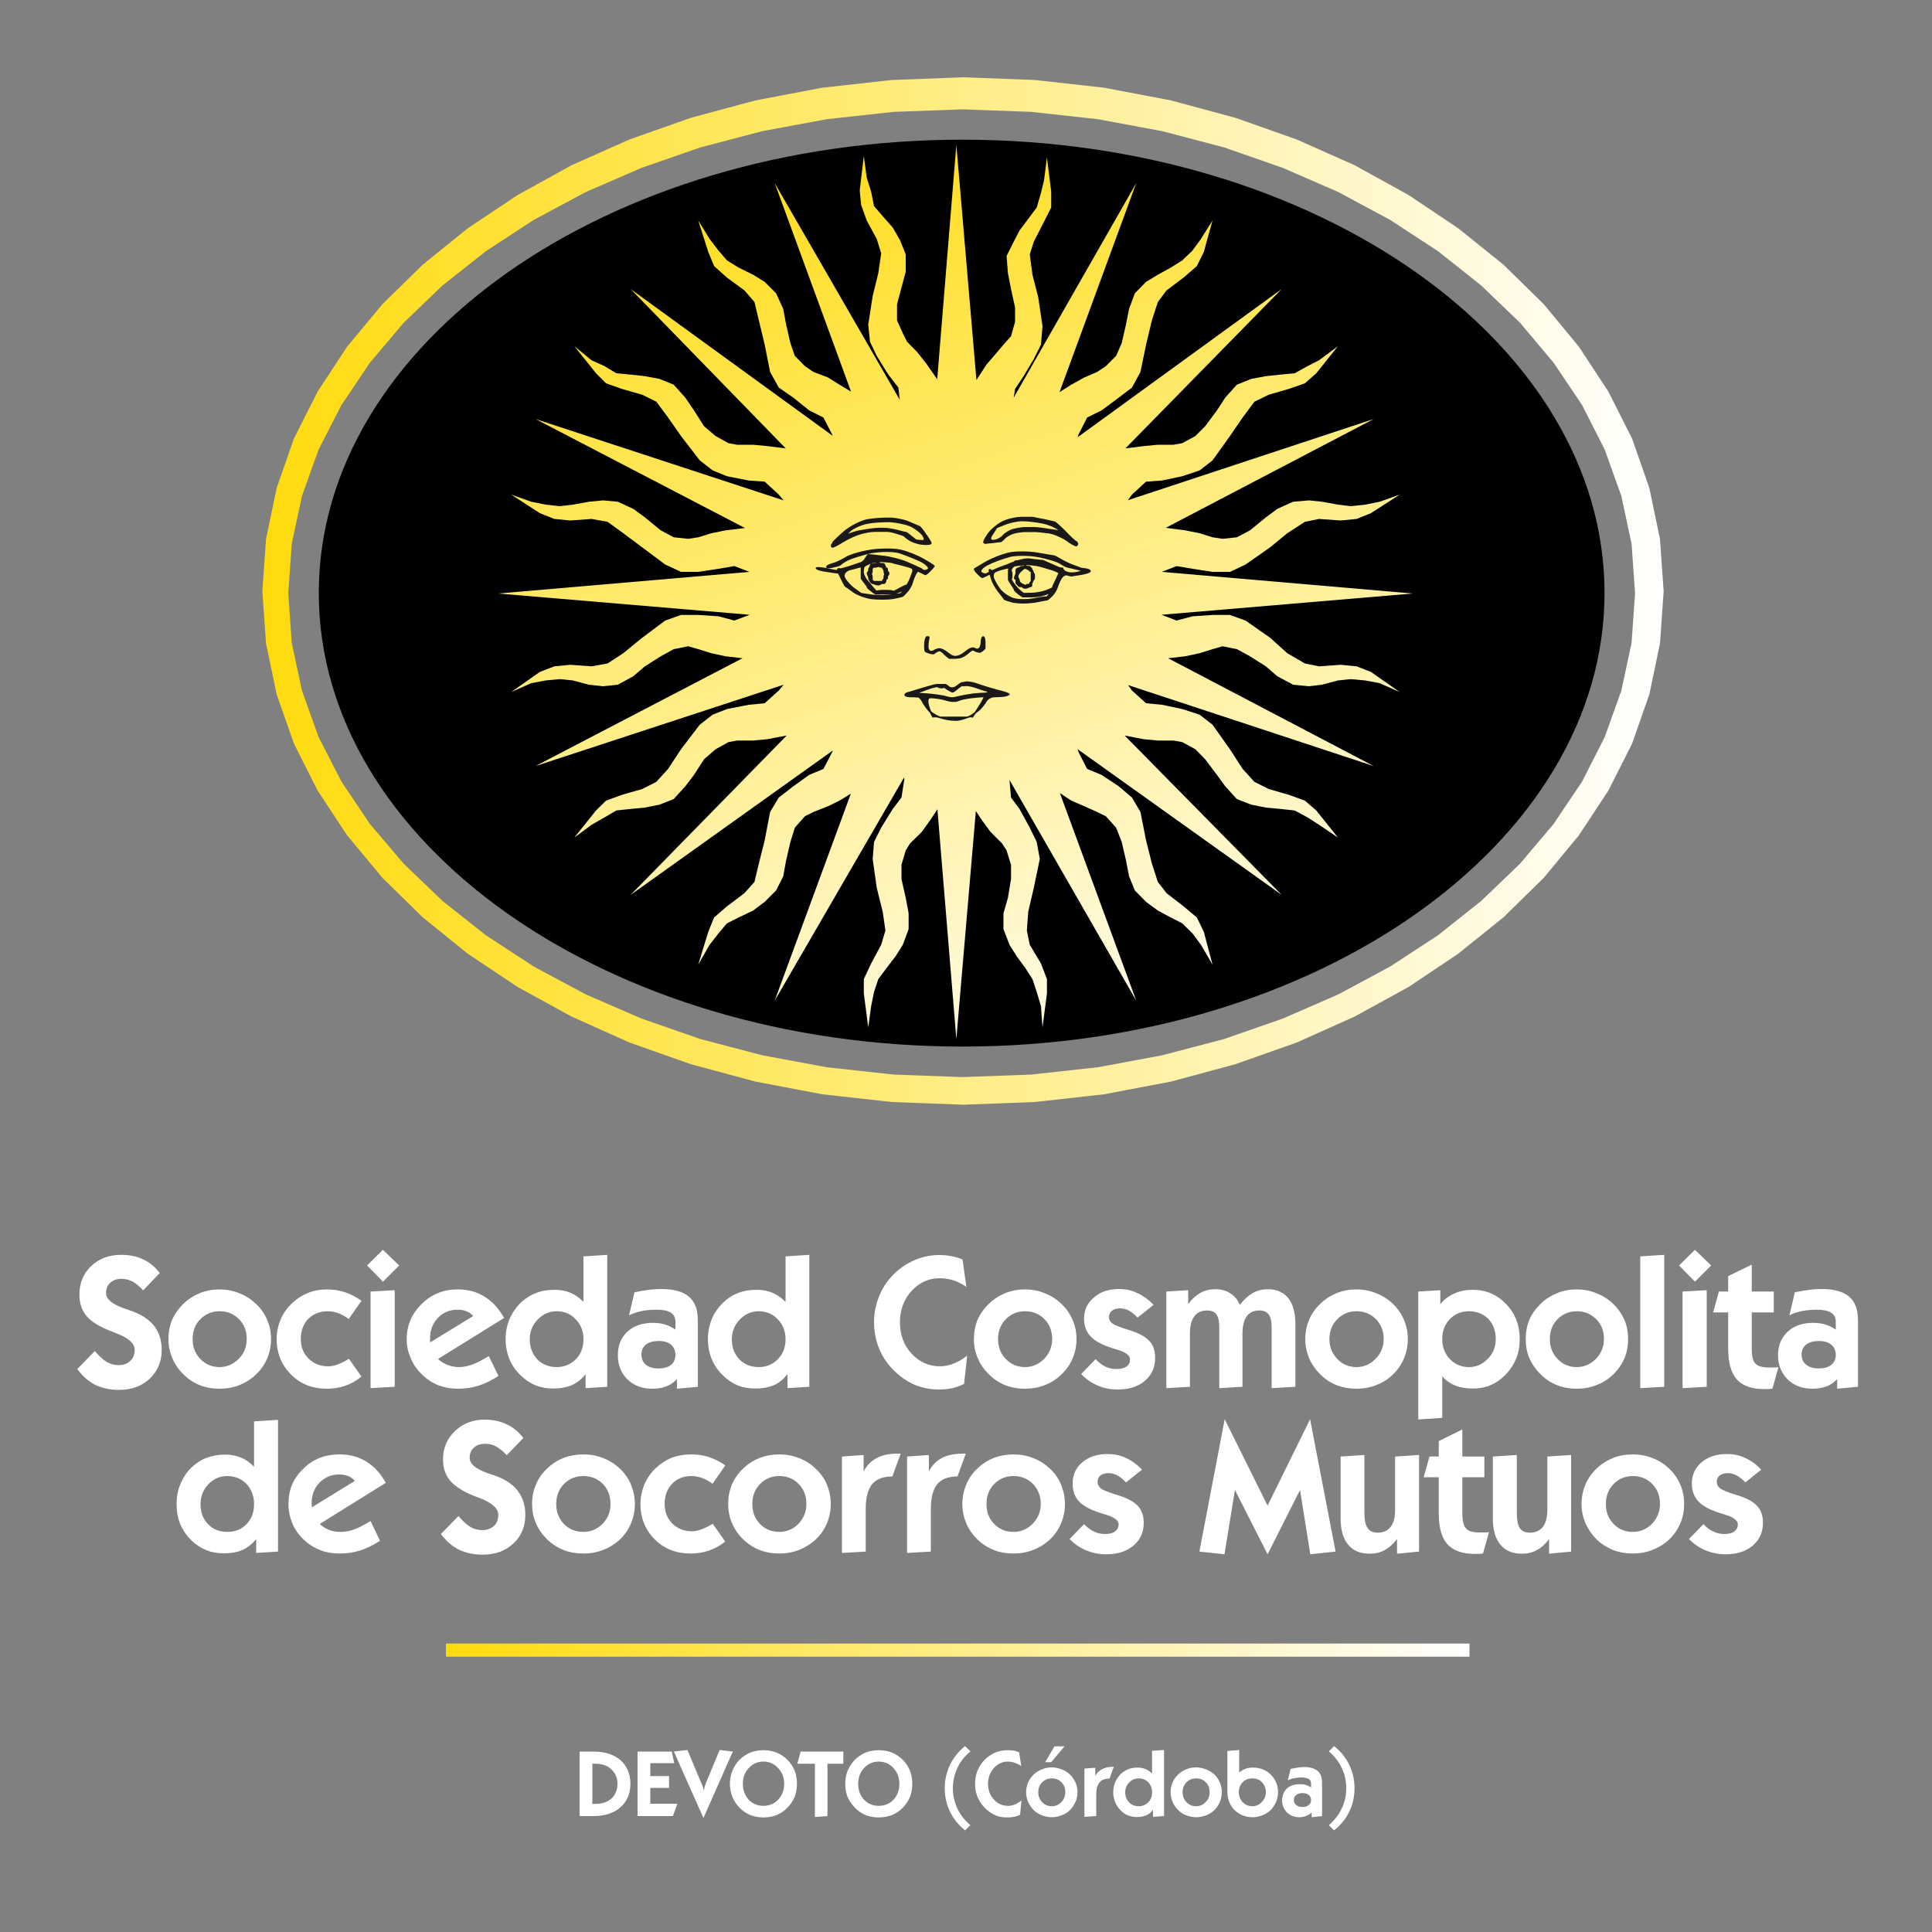 <?xml version="1.0" encoding="UTF-8"?>
<!DOCTYPE svg PUBLIC "-//W3C//DTD SVG 1.1//EN" "http://www.w3.org/Graphics/SVG/1.1/DTD/svg11.dtd">
<svg version="1.2" width="100mm" height="100mm" viewBox="0 0 10000 10000" preserveAspectRatio="xMidYMid" fill-rule="evenodd" stroke-width="28.222" stroke-linejoin="round" xmlns="http://www.w3.org/2000/svg" xmlns:ooo="http://xml.openoffice.org/svg/export" xmlns:xlink="http://www.w3.org/1999/xlink" xmlns:presentation="http://sun.com/xmlns/staroffice/presentation" xmlns:smil="http://www.w3.org/2001/SMIL20/" xmlns:anim="urn:oasis:names:tc:opendocument:xmlns:animation:1.0" xml:space="preserve">
 <rect x="0" y="0" width="10000" height="10000" fill="#808080" stroke="none"/>
 <defs class="ClipPathGroup">
  <clipPath id="presentation_clip_path" clipPathUnits="userSpaceOnUse">
   <rect x="0" y="0" width="10000" height="10000"/>
  </clipPath>
  <clipPath id="presentation_clip_path_shrink" clipPathUnits="userSpaceOnUse">
   <rect x="10" y="10" width="9980" height="9980"/>
  </clipPath>
 </defs>
 <defs class="TextShapeIndex">
  <g ooo:slide="id1" ooo:id-list="id3 id4 id5 id6 id7 id8 id9 id10 id11 id12 id13 id14 id15"/>
 </defs>
 <defs class="EmbeddedBulletChars">
  <g id="bullet-char-template-57356" transform="scale(0,-0)">
   <path d="M 580,1141 L 1163,571 580,0 -4,571 580,1141 Z"/>
  </g>
  <g id="bullet-char-template-57354" transform="scale(0,-0)">
   <path d="M 8,1128 L 1137,1128 1137,0 8,0 8,1128 Z"/>
  </g>
  <g id="bullet-char-template-10146" transform="scale(0,-0)">
   <path d="M 174,0 L 602,739 174,1481 1456,739 174,0 Z M 1358,739 L 309,1346 659,739 1358,739 Z"/>
  </g>
  <g id="bullet-char-template-10132" transform="scale(0,-0)">
   <path d="M 2015,739 L 1276,0 717,0 1260,543 174,543 174,936 1260,936 717,1481 1274,1481 2015,739 Z"/>
  </g>
  <g id="bullet-char-template-10007" transform="scale(0,-0)">
   <path d="M 0,-2 C -7,14 -16,27 -25,37 L 356,567 C 262,823 215,952 215,954 215,979 228,992 255,992 264,992 276,990 289,987 310,991 331,999 354,1012 L 381,999 492,748 772,1049 836,1024 860,1049 C 881,1039 901,1025 922,1006 886,937 835,863 770,784 769,783 710,716 594,584 L 774,223 C 774,196 753,168 711,139 L 727,119 C 717,90 699,76 672,76 641,76 570,178 457,381 L 164,-76 C 142,-110 111,-127 72,-127 30,-127 9,-110 8,-76 1,-67 -2,-52 -2,-32 -2,-23 -1,-13 0,-2 Z"/>
  </g>
  <g id="bullet-char-template-10004" transform="scale(0,-0)">
   <path d="M 285,-33 C 182,-33 111,30 74,156 52,228 41,333 41,471 41,549 55,616 82,672 116,743 169,778 240,778 293,778 328,747 346,684 L 369,508 C 377,444 397,411 428,410 L 1163,1116 C 1174,1127 1196,1133 1229,1133 1271,1133 1292,1118 1292,1087 L 1292,965 C 1292,929 1282,901 1262,881 L 442,47 C 390,-6 338,-33 285,-33 Z"/>
  </g>
  <g id="bullet-char-template-9679" transform="scale(0,-0)">
   <path d="M 813,0 C 632,0 489,54 383,161 276,268 223,411 223,592 223,773 276,916 383,1023 489,1130 632,1184 813,1184 992,1184 1136,1130 1245,1023 1353,916 1407,772 1407,592 1407,412 1353,268 1245,161 1136,54 992,0 813,0 Z"/>
  </g>
  <g id="bullet-char-template-8226" transform="scale(0,-0)">
   <path d="M 346,457 C 273,457 209,483 155,535 101,586 74,649 74,723 74,796 101,859 155,911 209,963 273,989 346,989 419,989 480,963 531,910 582,859 608,796 608,723 608,648 583,586 532,535 482,483 420,457 346,457 Z"/>
  </g>
  <g id="bullet-char-template-8211" transform="scale(0,-0)">
   <path d="M -4,459 L 1135,459 1135,606 -4,606 -4,459 Z"/>
  </g>
  <g id="bullet-char-template-61548" transform="scale(0,-0)">
   <path d="M 173,740 C 173,903 231,1043 346,1159 462,1274 601,1332 765,1332 928,1332 1067,1274 1183,1159 1299,1043 1357,903 1357,740 1357,577 1299,437 1183,322 1067,206 928,148 765,148 601,148 462,206 346,322 231,437 173,577 173,740 Z"/>
  </g>
 </defs>
 <defs class="TextEmbeddedBitmaps"/>
 <g>
  <g id="id2" class="Master_Slide">
   <g id="bg-id2" class="Background"/>
   <g id="bo-id2" class="BackgroundObjects"/>
  </g>
 </g>
 <g class="SlideGroup">
  <g>
   <g id="container-id1">
    <g id="id1" class="Slide" clip-path="url(#presentation_clip_path)">
     <g class="Page">
      <g class="Group">
       <g class="com.sun.star.drawing.ClosedBezierShape">
        <g id="id3">
         <rect class="BoundingBox" stroke="none" fill="none" x="1358" y="400" width="7254" height="5319"/>
         <g>
          <defs>
           <linearGradient id="gradient1" x1="1357" y1="3059" x2="8611" y2="3059" gradientUnits="userSpaceOnUse">
            <stop offset="0" style="stop-color:rgb(255,219,13)"/>
            <stop offset="1" style="stop-color:rgb(255,255,255)"/>
           </linearGradient>
          </defs>
          <path style="fill:url(#gradient1)" d="M 4986,400 L 4616,414 4256,454 3909,520 3575,610 3258,722 2959,855 2680,1009 2422,1181 2188,1370 1979,1575 1797,1794 1644,2027 1521,2271 1432,2526 1377,2790 1358,3061 1377,3331 1432,3594 1521,3848 1644,4092 1797,4324 1979,4543 2188,4748 2422,4937 2680,5109 2959,5262 3258,5396 3575,5508 3909,5598 4256,5664 4616,5704 4986,5718 5356,5704 5715,5664 6062,5598 6395,5508 6712,5396 7011,5262 7290,5109 7547,4937 7782,4748 7991,4543 8172,4324 8325,4092 8448,3848 8537,3594 8592,3331 8611,3061 8592,2790 8537,2526 8448,2271 8325,2027 8172,1794 7991,1575 7782,1370 7547,1181 7290,1009 7011,855 6712,722 6395,610 6062,520 5715,454 5356,414 4986,400 Z M 4982,5575 L 4982,5575 4626,5562 4279,5524 3945,5462 3625,5378 3320,5272 3032,5147 2763,5003 2515,4841 2290,4663 2089,4470 1914,4264 1767,4045 1649,3815 1563,3575 1510,3327 1492,3071 1510,2815 1563,2567 1649,2327 1767,2097 1914,1878 2089,1671 2290,1478 2515,1300 2763,1138 3032,994 3320,869 3625,763 3945,679 4279,617 4626,579 4982,566 5337,579 5683,617 6016,679 6336,763 6640,869 6927,994 7195,1138 7443,1300 7667,1478 7868,1671 8042,1878 8189,2097 8306,2327 8392,2567 8445,2815 8463,3071 8445,3327 8392,3575 8306,3815 8189,4045 8042,4264 7868,4470 7667,4663 7443,4841 7195,5003 6927,5147 6640,5272 6336,5378 6016,5462 5683,5524 5337,5562 4982,5575 Z"/>
         </g>
        </g>
       </g>
       <g class="com.sun.star.drawing.ClosedBezierShape">
        <g id="id4">
         <rect class="BoundingBox" stroke="none" fill="none" x="1650" y="723" width="6657" height="4695"/>
         <path fill="rgb(0,0,0)" stroke="none" d="M 4982,723 C 3144,723 1650,1775 1650,3069 1650,4364 3144,5417 4982,5417 6815,5417 8305,4364 8305,3069 8305,1775 6815,723 4982,723 Z"/>
        </g>
       </g>
       <g class="com.sun.star.drawing.PolyPolygonShape">
        <g id="id5">
         <rect class="BoundingBox" stroke="none" fill="none" x="2578" y="750" width="4735" height="4629"/>
         <g>
          <defs>
           <linearGradient id="gradient2" x1="3982" y1="266" x2="5908" y2="5862" gradientUnits="userSpaceOnUse">
            <stop offset="0.03" style="stop-color:rgb(255,219,13)"/>
            <stop offset="1" style="stop-color:rgb(255,255,255)"/>
           </linearGradient>
          </defs>
          <path style="fill:url(#gradient2)" d="M 7022,3449 L 6939,3441 6827,3449 6754,3434 6663,3381 6574,3301 6447,3212 6366,3183 6276,3183 6172,3190 6090,3212 6012,3182 7312,3072 6013,2960 6090,2930 6172,2944 6276,2960 6366,2960 6447,2922 6574,2833 6663,2760 6754,2701 6827,2686 6939,2694 7022,2686 7096,2656 7245,2560 7141,2597 7066,2612 6991,2620 6925,2612 6843,2597 6775,2590 6693,2597 6611,2634 6552,2678 6470,2745 6402,2781 6328,2789 6276,2781 6209,2760 6134,2745 6034,2732 7110,2169 5838,2589 5859,2560 5932,2493 6015,2487 6119,2465 6209,2435 6276,2383 6366,2257 6432,2161 6493,2079 6567,2043 6671,2013 6754,1984 6813,1932 6925,1792 6827,1865 6768,1895 6701,1932 6627,1939 6552,1947 6477,1961 6402,1991 6342,2058 6299,2124 6238,2206 6187,2257 6119,2294 6074,2302 5993,2302 5919,2309 5825,2321 6634,1496 5578,2263 5582,2250 5627,2161 5702,2124 5791,2058 5859,2006 5903,1925 5932,1784 5962,1659 5993,1563 6038,1503 6126,1437 6195,1377 6231,1304 6276,1141 6216,1237 6172,1297 6119,1348 6060,1385 5993,1422 5932,1459 5874,1518 5844,1599 5828,1680 5806,1776 5777,1842 5724,1895 5679,1925 5612,1954 5545,1991 5484,2030 5881,948 5247,2058 5254,2013 5298,1947 5351,1858 5388,1784 5396,1688 5374,1539 5344,1422 5330,1317 5351,1251 5404,1147 5441,1074 5441,992 5419,815 5404,933 5388,999 5366,1074 5322,1133 5277,1193 5247,1251 5210,1325 5217,1414 5233,1496 5254,1591 5254,1666 5233,1740 5201,1776 5150,1836 5106,1887 5054,1967 4950,750 4851,1963 4793,1880 4747,1822 4695,1769 4673,1725 4643,1659 4643,1576 4666,1488 4688,1407 4688,1317 4659,1244 4621,1178 4569,1119 4524,1067 4509,992 4486,919 4471,807 4450,985 4457,1060 4486,1141 4538,1237 4561,1311 4546,1414 4517,1532 4494,1680 4503,1769 4538,1842 4598,1939 4650,2006 4657,2069 4010,948 4405,2027 4345,1991 4286,1954 4210,1925 4166,1895 4114,1842 4091,1776 4069,1680 4054,1599 4017,1518 3958,1459 3898,1422 3823,1385 3763,1348 3719,1297 3673,1237 3614,1141 3666,1304 3696,1377 3763,1437 3853,1503 3905,1563 3928,1659 3958,1784 3986,1925 4031,2006 4106,2058 4188,2124 4262,2161 4308,2250 4309,2255 3264,1496 4067,2321 3972,2309 3898,2302 3815,2302 3771,2294 3704,2257 3644,2206 3592,2124 3547,2058 3487,1991 3413,1961 3338,1947 3264,1939 3190,1932 3129,1895 3062,1865 2973,1792 3085,1932 3137,1984 3219,2013 3324,2043 3397,2079 3458,2161 3525,2257 3622,2383 3689,2435 3763,2465 3875,2487 3958,2493 4031,2560 4056,2590 2772,2169 3856,2733 3756,2745 3682,2760 3614,2781 3562,2789 3487,2781 3420,2745 3338,2678 3278,2634 3198,2597 3122,2590 3048,2597 2965,2612 2898,2620 2824,2612 2750,2597 2646,2560 2794,2656 2869,2686 2951,2694 3062,2686 3145,2701 3226,2760 3324,2833 3443,2922 3525,2960 3614,2960 3719,2944 3801,2930 3879,2960 2578,3072 3880,3182 3801,3212 3719,3190 3614,3183 3525,3183 3443,3212 3324,3301 3226,3381 3145,3434 3062,3449 2951,3441 2869,3449 2794,3478 2646,3582 2750,3536 2824,3522 2898,3515 2965,3522 3048,3544 3122,3552 3198,3544 3278,3500 3338,3449 3420,3397 3487,3360 3562,3345 3614,3360 3682,3381 3756,3397 3843,3407 2772,3965 4056,3544 4031,3574 3958,3640 3875,3648 3763,3670 3689,3699 3622,3751 3525,3878 3458,3980 3397,4047 3324,4084 3219,4114 3137,4144 3085,4195 2973,4335 3062,4269 3129,4231 3190,4195 3264,4187 3338,4180 3413,4165 3487,4136 3547,4070 3592,4011 3644,3930 3704,3878 3771,3841 3815,3833 3898,3833 3972,3826 4072,3807 3264,4632 4310,3885 4308,3892 4262,3980 4188,4011 4106,4070 4031,4128 3986,4203 3958,4350 3928,4469 3905,4565 3853,4623 3763,4691 3696,4749 3666,4823 3614,4993 3673,4890 3719,4831 3763,4779 3823,4749 3898,4713 3958,4668 4017,4609 4054,4536 4069,4453 4091,4358 4114,4284 4166,4225 4210,4203 4286,4173 4345,4144 4404,4108 4010,5179 4679,4025 4681,4032 4666,4128 4621,4187 4561,4284 4524,4358 4517,4446 4538,4595 4569,4720 4583,4816 4561,4890 4509,4987 4471,5068 4471,5141 4494,5318 4509,5208 4524,5134 4546,5068 4590,5009 4636,4949 4673,4890 4703,4809 4703,4727 4688,4647 4666,4550 4666,4476 4688,4402 4710,4366 4771,4306 4814,4246 4852,4189 4950,5378 5051,4198 5083,4246 5127,4306 5187,4366 5210,4402 5233,4476 5233,4550 5217,4647 5194,4727 5194,4809 5225,4890 5262,4949 5306,5009 5344,5068 5366,5134 5388,5208 5396,5318 5419,5141 5419,5068 5388,4987 5330,4890 5315,4816 5322,4720 5351,4595 5382,4446 5366,4358 5330,4284 5277,4187 5233,4128 5225,4037 5881,5179 5486,4105 5545,4144 5612,4173 5679,4203 5724,4225 5777,4284 5806,4358 5828,4453 5844,4536 5874,4609 5932,4668 5993,4713 6060,4749 6119,4779 6172,4831 6216,4890 6276,4993 6231,4823 6195,4749 6126,4691 6038,4623 5993,4565 5962,4469 5932,4350 5903,4203 5859,4128 5791,4070 5702,4011 5627,3980 5582,3892 5578,3878 6634,4632 5821,3807 5919,3826 5993,3833 6074,3833 6119,3841 6187,3878 6238,3930 6299,4011 6342,4070 6402,4136 6477,4165 6552,4180 6627,4187 6701,4195 6768,4231 6827,4269 6925,4335 6813,4195 6754,4144 6671,4114 6567,4084 6493,4047 6432,3980 6366,3878 6276,3751 6209,3699 6119,3670 6015,3648 5932,3640 5859,3574 5839,3546 7110,3965 6046,3407 6134,3397 6209,3381 6276,3360 6328,3345 6402,3360 6470,3397 6552,3449 6611,3500 6693,3544 6775,3552 6843,3544 6925,3522 6991,3515 7066,3522 7141,3536 7245,3582 7096,3478 7022,3449 Z"/>
         </g>
        </g>
       </g>
       <g class="Group">
        <g class="com.sun.star.drawing.ClosedBezierShape">
         <g id="id6">
          <rect class="BoundingBox" stroke="none" fill="none" x="4301" y="2679" width="523" height="158"/>
          <path fill="rgb(27,25,24)" stroke="none" d="M 4306,2834 L 4306,2834 4307,2835 4309,2835 C 4316,2835 4342,2821 4364,2807 4390,2791 4431,2772 4453,2766 4472,2760 4507,2753 4529,2753 L 4592,2753 C 4605,2753 4631,2760 4649,2766 4663,2770 4674,2774 4678,2776 4680,2779 4685,2784 4703,2796 4718,2807 4750,2818 4775,2820 4781,2820 4787,2821 4793,2821 4822,2821 4822,2814 4822,2811 4822,2805 4805,2779 4793,2763 4781,2744 4764,2722 4759,2722 L 4759,2722 C 4757,2721 4741,2715 4726,2708 L 4714,2703 C 4691,2691 4646,2681 4612,2679 4579,2678 4523,2681 4490,2687 4454,2694 4400,2722 4368,2749 4308,2803 4308,2805 4308,2808 4308,2809 4308,2811 4307,2812 4307,2812 4306,2813 4304,2814 4303,2815 4301,2818 4301,2821 L 4301,2823 C 4300,2827 4301,2832 4306,2834 Z M 4306,2834 L 4306,2834 Z M 4390,2763 L 4390,2763 C 4393,2760 4396,2756 4400,2752 4417,2736 4458,2717 4491,2711 4517,2706 4558,2703 4590,2703 4597,2703 4602,2703 4608,2703 4639,2705 4681,2714 4704,2722 4726,2730 4757,2752 4772,2770 4780,2782 4782,2789 4780,2793 4779,2795 4776,2796 4772,2795 4766,2795 4760,2794 4755,2794 4750,2793 4744,2793 4742,2792 4739,2790 4730,2782 4719,2774 4716,2772 4696,2753 4689,2753 4687,2753 4673,2750 4655,2745 4638,2740 4612,2735 4596,2733 4582,2731 4550,2731 4529,2733 4506,2735 4469,2741 4447,2745 4428,2749 4405,2756 4390,2763 Z"/>
         </g>
        </g>
        <g class="com.sun.star.drawing.ClosedBezierShape">
         <g id="id7">
          <rect class="BoundingBox" stroke="none" fill="none" x="5089" y="2675" width="493" height="154"/>
          <path fill="rgb(27,25,24)" stroke="none" d="M 5099,2815 L 5100,2815 C 5101,2815 5101,2815 5101,2815 L 5102,2815 C 5102,2815 5103,2815 5104,2815 L 5108,2815 5108,2814 C 5112,2814 5120,2813 5140,2811 5148,2810 5156,2809 5162,2808 5170,2807 5177,2807 5178,2807 5185,2807 5201,2790 5204,2786 5214,2777 5236,2765 5253,2761 5270,2757 5294,2754 5306,2754 L 5354,2754 C 5367,2754 5400,2757 5428,2761 5454,2765 5496,2783 5519,2799 5537,2813 5562,2828 5571,2828 5571,2828 5572,2827 5574,2827 5577,2825 5580,2821 5580,2818 5581,2814 5580,2811 5579,2809 5577,2805 5573,2800 5568,2799 5564,2796 5543,2778 5516,2749 5493,2726 5464,2699 5459,2699 5457,2698 5432,2693 5402,2686 5390,2684 5378,2682 5369,2680 5348,2675 5345,2675 5344,2675 L 5288,2675 C 5259,2675 5214,2685 5188,2698 5161,2712 5128,2739 5112,2762 5093,2789 5086,2805 5090,2810 5091,2811 5095,2815 5099,2815 Z M 5099,2815 L 5099,2815 Z M 5291,2698 L 5291,2698 C 5315,2698 5363,2703 5396,2710 5426,2716 5461,2731 5478,2744 5470,2743 5451,2740 5429,2737 5401,2732 5367,2728 5354,2728 L 5306,2728 C 5292,2728 5266,2732 5246,2737 5226,2742 5201,2757 5190,2770 5181,2781 5159,2793 5143,2794 5142,2794 5141,2794 5140,2794 5137,2794 5133,2794 5131,2791 5130,2787 5130,2780 5138,2769 5144,2761 5156,2742 5160,2734 5163,2732 5178,2726 5201,2717 5225,2707 5266,2698 5291,2698 Z"/>
         </g>
        </g>
        <g class="com.sun.star.drawing.ClosedBezierShape">
         <g id="id8">
          <rect class="BoundingBox" stroke="none" fill="none" x="5041" y="2854" width="607" height="272"/>
          <path fill="rgb(27,25,24)" stroke="none" d="M 5615,2941 C 5605,2940 5597,2938 5594,2938 5591,2936 5583,2933 5561,2925 5542,2919 5512,2905 5496,2895 5463,2876 5460,2875 5459,2875 L 5459,2875 C 5455,2875 5412,2867 5370,2860 5347,2856 5319,2854 5290,2854 5262,2854 5237,2856 5220,2860 5185,2868 5132,2889 5101,2907 5072,2924 5045,2940 5042,2942 5037,2948 5049,2963 5058,2971 5058,2972 5078,2992 5084,2992 5085,2992 5088,2992 5106,2983 5111,2980 5116,2978 5119,2976 5120,2976 5121,2975 5122,2975 5123,2979 5127,2987 5130,2999 5134,3015 5150,3043 5166,3064 5182,3083 5193,3099 5194,3100 5194,3103 5194,3107 5244,3120 5257,3122 5275,3124 5296,3124 5317,3124 5337,3122 5354,3120 5370,3117 5384,3114 5396,3112 5408,3110 5418,3108 5419,3108 5426,3108 5444,3089 5446,3087 5458,3076 5469,3057 5473,3046 5476,3036 5485,3014 5493,2999 5500,2985 5511,2978 5519,2978 5520,2978 5520,2978 5521,2978 5530,2981 5542,2984 5545,2984 5547,2984 5572,2980 5596,2976 5608,2974 5646,2967 5646,2956 5646,2945 5619,2941 5615,2941 Z M 5615,2941 L 5615,2941 Z M 5118,2956 L 5118,2956 C 5118,2958 5118,2959 5118,2960 5117,2961 5112,2963 5108,2965 L 5105,2967 C 5099,2970 5088,2966 5080,2960 5080,2959 5079,2958 5079,2955 5081,2948 5093,2935 5116,2924 5143,2910 5191,2893 5227,2883 5242,2879 5265,2877 5292,2877 5319,2877 5346,2879 5368,2883 5417,2892 5468,2907 5484,2917 5516,2937 5520,2937 5522,2937 L 5522,2937 C 5523,2937 5528,2939 5532,2940 5539,2941 5547,2943 5556,2945 5562,2947 5570,2949 5577,2950 5583,2952 5589,2953 5594,2955 5590,2956 5585,2957 5578,2959 5561,2963 5537,2964 5528,2960 5525,2959 5516,2956 5513,2955 5512,2953 5511,2952 5509,2949 5508,2949 5507,2948 5506,2948 5506,2947 5505,2947 5505,2947 L 5505,2944 5505,2944 C 5504,2940 5502,2937 5497,2937 5496,2937 5493,2937 5491,2938 5487,2937 5472,2931 5448,2920 5406,2901 5399,2898 5397,2898 5394,2898 5372,2896 5349,2893 L 5326,2890 C 5312,2889 5293,2892 5267,2900 5265,2900 5264,2900 5263,2900 5254,2900 5251,2902 5250,2905 L 5250,2905 5246,2907 5247,2907 C 5234,2911 5222,2916 5214,2920 5208,2922 5204,2924 5200,2925 5180,2932 5156,2941 5147,2946 5141,2949 5136,2951 5132,2951 5130,2947 5127,2945 5123,2945 5121,2945 5120,2946 5119,2947 5116,2949 5117,2953 5118,2956 Z M 5118,2956 L 5118,2956 Z M 5326,3022 L 5326,3022 5318,3022 C 5314,3022 5310,3025 5307,3028 L 5307,3029 5306,3027 C 5304,3026 5299,3022 5295,3022 5294,3022 5292,3021 5290,3019 5288,3018 5284,3014 5282,3013 5281,3010 5279,3008 5279,3007 5279,3004 5277,2998 5275,2994 5272,2990 5271,2985 5271,2984 5271,2983 5272,2978 5274,2974 5277,2970 5281,2965 5282,2963 5283,2961 5286,2959 5287,2958 5289,2957 5290,2956 5291,2955 L 5292,2954 C 5294,2952 5296,2949 5298,2948 5300,2946 5302,2945 5303,2945 L 5310,2945 C 5311,2945 5313,2946 5315,2948 5318,2950 5323,2953 5326,2953 5326,2957 5329,2960 5334,2960 L 5335,2960 5335,3007 C 5334,3008 5333,3010 5331,3012 5329,3014 5326,3019 5326,3022 Z M 5326,3022 L 5326,3022 Z M 5155,2961 L 5155,2961 C 5166,2956 5187,2949 5202,2946 5208,2944 5215,2943 5219,2943 L 5219,2943 C 5218,2946 5217,2950 5217,2953 L 5217,3000 C 5217,3002 5217,3004 5233,3029 5242,3041 5248,3052 5248,3054 5248,3055 5248,3059 5269,3076 5270,3076 5289,3092 5295,3092 L 5342,3092 C 5367,3092 5399,3086 5415,3079 5421,3076 5425,3075 5427,3075 5427,3076 5426,3077 5426,3077 5421,3083 5418,3086 5416,3088 5414,3087 5412,3087 5411,3087 5402,3087 5379,3091 5353,3096 5336,3099 5317,3101 5297,3101 5278,3101 5261,3099 5249,3096 5226,3090 5195,3069 5180,3051 5165,3032 5150,3005 5145,2991 5141,2979 5145,2965 5155,2961 Z M 5155,2961 L 5155,2961 Z M 5338,3068 L 5338,3068 C 5318,3068 5302,3069 5300,3069 5297,3068 5291,3063 5282,3055 5272,3047 5257,3030 5248,3017 5241,3007 5238,3001 5237,2998 5240,2995 5241,2987 5241,2976 5241,2963 5239,2956 5236,2953 5236,2952 5237,2950 5239,2945 5242,2939 5249,2933 5252,2932 5256,2931 5277,2928 5300,2926 5301,2926 5302,2926 5303,2926 5302,2926 5301,2926 5300,2927 5298,2928 5296,2929 5295,2929 L 5288,2929 C 5283,2929 5277,2934 5276,2935 5275,2936 5273,2937 5271,2937 5268,2937 5264,2939 5262,2941 L 5261,2942 C 5258,2944 5256,2949 5256,2953 L 5256,2967 C 5256,2969 5254,2973 5252,2978 5250,2982 5248,2988 5248,2992 5248,2997 5251,3000 5256,3000 L 5256,3015 C 5256,3019 5258,3023 5261,3025 5262,3026 5263,3028 5265,3029 5266,3031 5267,3032 5268,3033 5271,3036 5276,3039 5279,3039 L 5288,3039 C 5288,3039 5290,3040 5292,3042 5295,3044 5299,3047 5303,3047 L 5310,3047 C 5314,3047 5320,3044 5323,3043 5329,3040 5333,3039 5334,3039 5339,3039 5343,3035 5343,3030 L 5343,3022 C 5343,3022 5343,3021 5347,3012 5348,3009 5351,3004 5352,3003 5354,3001 5357,2997 5357,2992 L 5357,2976 C 5357,2972 5355,2967 5352,2965 5351,2963 5350,2961 5350,2960 5350,2956 5347,2952 5346,2950 5344,2948 5343,2945 5343,2945 5343,2941 5339,2937 5336,2935 5335,2933 5330,2929 5326,2929 L 5318,2929 C 5317,2929 5314,2928 5313,2927 5312,2926 5311,2926 5310,2925 5330,2925 5360,2928 5380,2933 5402,2939 5434,2949 5451,2954 L 5453,2955 C 5467,2960 5476,2965 5478,2967 5477,2969 5475,2973 5473,2978 5469,2986 5465,2996 5460,3006 5449,3027 5446,3037 5445,3041 5441,3043 5428,3049 5412,3055 5392,3062 5358,3068 5338,3068 Z"/>
         </g>
        </g>
        <g class="com.sun.star.drawing.ClosedBezierShape">
         <g id="id9">
          <rect class="BoundingBox" stroke="none" fill="none" x="4222" y="2839" width="617" height="266"/>
          <path fill="rgb(27,25,24)" stroke="none" d="M 4701,3061 C 4712,3047 4723,3027 4726,3013 4729,3002 4736,2984 4741,2975 4745,2966 4750,2961 4752,2959 4754,2960 4759,2963 4764,2965 L 4770,2968 C 4787,2977 4789,2977 4790,2977 4792,2977 4796,2977 4817,2956 4822,2951 4838,2935 4838,2930 4838,2928 4838,2924 4781,2892 4750,2874 4698,2853 4663,2845 4647,2841 4621,2839 4591,2839 4561,2839 4531,2841 4505,2845 4453,2853 4395,2871 4375,2884 4356,2896 4327,2910 4311,2914 4300,2917 4276,2924 4276,2934 4276,2939 4281,2941 4290,2941 4297,2941 4306,2940 4316,2937 4347,2931 4353,2926 4354,2923 4356,2921 4368,2912 4387,2902 4406,2892 4461,2875 4507,2864 4532,2860 4560,2857 4588,2857 4615,2857 4639,2859 4655,2864 4688,2875 4738,2895 4767,2909 4790,2921 4802,2934 4803,2940 4804,2942 4803,2943 4803,2943 4796,2950 4784,2952 4779,2948 4773,2943 4762,2936 4758,2936 4756,2935 4754,2934 4752,2933 L 4751,2933 C 4748,2931 4739,2926 4694,2907 4666,2895 4610,2880 4570,2876 4532,2871 4497,2868 4494,2868 4490,2868 4483,2879 4477,2888 4473,2897 4464,2906 4456,2909 4449,2912 4422,2920 4397,2929 L 4394,2930 C 4371,2937 4354,2942 4347,2942 4345,2939 4340,2939 4336,2942 4334,2944 4332,2947 4332,2950 4327,2950 4307,2947 4278,2940 4261,2937 4245,2935 4235,2935 4230,2935 4222,2935 4222,2941 4222,2951 4255,2957 4276,2960 4295,2963 4327,2968 4330,2968 4332,2968 4334,2968 4335,2968 4336,2968 4336,2968 4337,2968 4339,2972 4346,2984 4354,3001 4371,3039 4376,3039 4377,3039 4379,3040 4390,3047 4414,3065 4434,3080 4475,3096 4509,3101 4525,3103 4546,3104 4567,3104 4588,3104 4606,3103 4620,3101 4625,3100 4671,3092 4676,3087 4678,3086 4684,3080 4696,3066 L 4701,3061 Z M 4701,3061 L 4701,3061 Z M 4669,3061 L 4669,3061 C 4667,3063 4666,3064 4665,3065 4663,3067 4662,3068 4661,3070 4658,3070 4649,3072 4639,3073 4645,3071 4653,3068 4660,3065 4664,3063 4666,3062 4669,3061 Z M 4669,3061 L 4669,3061 Z M 4468,3013 L 4468,3013 4472,3018 C 4482,3031 4486,3038 4486,3039 4486,3045 4506,3060 4507,3060 4512,3065 4528,3077 4533,3077 L 4618,3077 C 4617,3077 4617,3077 4616,3077 4604,3079 4586,3080 4567,3080 4546,3080 4526,3079 4510,3077 4484,3073 4463,3070 4458,3069 4454,3066 4446,3060 4426,3046 4407,3033 4384,3009 4375,2991 4371,2986 4371,2979 4373,2973 4377,2962 4388,2954 4403,2950 L 4405,2950 C 4434,2943 4448,2939 4455,2937 L 4455,2938 4455,2993 C 4455,2996 4457,2999 4468,3013 Z M 4468,3013 L 4468,3013 Z M 4625,3058 L 4625,3058 C 4621,3055 4609,3053 4580,3053 4554,3053 4542,3055 4537,3057 4535,3055 4531,3051 4524,3043 4516,3033 4501,3015 4489,3001 4479,2989 4471,2970 4471,2961 4471,2950 4473,2939 4475,2935 4477,2932 4491,2924 4507,2918 4508,2917 4510,2917 4512,2916 4510,2916 4509,2917 4506,2919 4504,2922 4501,2927 4501,2930 4501,2931 4500,2934 4499,2935 4497,2937 4494,2941 4494,2945 L 4494,2953 C 4494,2953 4493,2955 4491,2958 L 4490,2959 C 4488,2963 4486,2965 4486,2968 4486,2969 4487,2973 4489,2977 4489,2978 4490,2980 4491,2983 4493,2986 4494,2991 4494,2993 4494,2995 4495,2999 4498,3005 4500,3010 4504,3014 4506,3017 L 4507,3018 C 4510,3021 4513,3023 4517,3023 4518,3023 4523,3025 4527,3026 4531,3028 4538,3030 4542,3030 L 4550,3030 C 4553,3030 4558,3028 4560,3025 4561,3025 4564,3023 4565,3023 L 4573,3023 C 4577,3023 4581,3021 4583,3018 4586,3015 4588,3010 4588,3004 4588,3002 4589,3000 4588,3000 4592,3000 4596,2997 4596,2993 L 4596,2985 C 4596,2984 4597,2981 4599,2980 4601,2977 4604,2972 4604,2968 4604,2964 4601,2960 4599,2957 4597,2955 4596,2953 4596,2953 L 4596,2945 C 4596,2941 4591,2937 4588,2937 4587,2937 4586,2937 4585,2936 4585,2935 4586,2935 4586,2934 4586,2932 4586,2930 4583,2927 4582,2926 4581,2923 4581,2922 4581,2917 4574,2914 4569,2914 L 4558,2914 C 4557,2914 4554,2913 4553,2911 4552,2911 4551,2911 4550,2910 4559,2910 4568,2909 4576,2910 4600,2912 4613,2913 4614,2914 L 4614,2913 C 4619,2916 4631,2919 4661,2926 4689,2933 4712,2940 4717,2943 4721,2944 4723,2951 4722,2957 4720,2963 4714,2981 4705,3002 4699,3015 4694,3023 4692,3026 4686,3026 4667,3036 4656,3042 4639,3052 4628,3057 4625,3058 Z M 4625,3058 L 4625,3058 Z M 4525,3007 L 4525,3007 C 4524,3007 4522,3006 4520,3004 4518,3003 4517,3001 4517,3000 L 4517,2985 C 4517,2982 4516,2977 4514,2973 4513,2972 4513,2970 4513,2970 4516,2967 4517,2961 4517,2956 L 4517,2945 C 4517,2944 4518,2942 4520,2941 L 4521,2940 C 4522,2939 4524,2938 4525,2938 L 4533,2938 C 4535,2938 4540,2937 4545,2935 4546,2935 4547,2934 4548,2934 4551,2937 4555,2938 4558,2938 L 4565,2938 C 4565,2941 4567,2946 4570,2948 4571,2949 4573,2953 4573,2956 4573,2958 4573,2966 4576,2969 4576,2970 4576,2972 4576,2974 4574,2977 4573,2982 4573,2985 L 4573,2993 C 4573,2993 4572,2995 4570,2998 4568,2999 4565,3003 4565,3007 L 4525,3007 Z M 4525,3007 L 4525,3007 Z M 4528,2914 L 4528,2914 C 4524,2914 4519,2915 4516,2918 4515,2917 4514,2916 4512,2916 4519,2914 4528,2912 4538,2911 4537,2912 4533,2914 4528,2914 Z"/>
         </g>
        </g>
        <g class="com.sun.star.drawing.ClosedBezierShape">
         <g id="id10">
          <rect class="BoundingBox" stroke="none" fill="none" x="4783" y="3293" width="319" height="119"/>
          <path fill="rgb(27,25,24)" stroke="none" d="M 4819,3369 C 4817,3369 4816,3368 4815,3368 4811,3367 4806,3358 4806,3349 4806,3338 4807,3323 4809,3313 4810,3309 4813,3299 4810,3295 4809,3293 4807,3293 4805,3293 L 4798,3293 C 4793,3293 4790,3297 4786,3311 4784,3320 4783,3337 4783,3347 4783,3351 4783,3369 4788,3374 4791,3377 4800,3380 4809,3383 4818,3386 4827,3387 4830,3387 4834,3387 4842,3382 4846,3378 4858,3371 4862,3371 4863,3371 4866,3371 4877,3377 4888,3390 4902,3403 4911,3410 4915,3410 L 4941,3410 C 4957,3410 4975,3407 4984,3402 4992,3398 5008,3388 5017,3379 5026,3371 5033,3368 5035,3367 5039,3369 5046,3372 5053,3375 L 5055,3376 C 5064,3378 5068,3379 5070,3379 5074,3379 5082,3375 5088,3370 5088,3370 5101,3361 5101,3355 L 5101,3324 C 5101,3318 5100,3293 5089,3293 5081,3293 5076,3306 5076,3320 5076,3333 5072,3347 5069,3351 5064,3356 5059,3358 5057,3358 5055,3357 5047,3353 5039,3351 5031,3349 5016,3355 5005,3364 4995,3372 4980,3383 4972,3387 4964,3392 4951,3395 4941,3395 4935,3395 4917,3386 4905,3375 4892,3365 4875,3355 4863,3355 4855,3355 4842,3359 4834,3364 4831,3367 4824,3369 4819,3369 Z"/>
         </g>
        </g>
        <g class="com.sun.star.drawing.ClosedBezierShape">
         <g id="id11">
          <rect class="BoundingBox" stroke="none" fill="none" x="4681" y="3527" width="546" height="205"/>
          <path fill="rgb(27,25,24)" stroke="none" d="M 5164,3570 C 5133,3562 5087,3548 5063,3539 5044,3532 5020,3527 5006,3527 5004,3527 5002,3527 5000,3527 4989,3530 4979,3531 4978,3531 4972,3531 4952,3548 4949,3550 4939,3558 4923,3560 4915,3554 4910,3549 4897,3540 4893,3540 L 4852,3540 C 4851,3540 4849,3540 4843,3541 4840,3542 4836,3542 4832,3543 4827,3545 4814,3548 4800,3552 4790,3555 4777,3559 4766,3562 4729,3574 4707,3580 4700,3582 4691,3583 4681,3590 4681,3597 4681,3608 4707,3609 4712,3609 4722,3609 4733,3609 4741,3610 4746,3610 4749,3610 4751,3610 4755,3610 4764,3618 4771,3631 4777,3644 4792,3665 4803,3678 4805,3681 4808,3684 4812,3687 4816,3696 4822,3706 4827,3715 L 4831,3713 4848,3713 4864,3717 4868,3718 C 4888,3726 4920,3731 4944,3731 4948,3731 4951,3731 4955,3731 4971,3729 4992,3723 5008,3717 L 5019,3713 C 5031,3713 5031,3713 5031,3713 L 5034,3716 C 5040,3707 5045,3700 5051,3692 5062,3684 5072,3676 5077,3671 5085,3662 5100,3644 5107,3631 5114,3619 5132,3609 5147,3609 5163,3609 5186,3608 5200,3606 5226,3600 5226,3596 5226,3593 5226,3591 5226,3585 5164,3570 Z M 5164,3570 L 5164,3570 Z M 5026,3700 L 5026,3700 C 5021,3703 5014,3706 5006,3709 L 4867,3709 C 4851,3703 4832,3692 4820,3682 4804,3647 4803,3625 4808,3618 4810,3615 4813,3614 4818,3614 L 4818,3614 C 4843,3615 4874,3620 4887,3624 4901,3628 4918,3633 4928,3633 L 4947,3633 C 4949,3633 4951,3632 4958,3630 4963,3628 4969,3626 4975,3624 4988,3620 5017,3615 5040,3613 5059,3611 5080,3609 5091,3609 5087,3618 5073,3645 5045,3686 5038,3691 5032,3696 5026,3700 Z M 5026,3700 L 5026,3700 Z M 4969,3601 L 4969,3601 C 4955,3605 4935,3609 4928,3609 4919,3609 4902,3605 4889,3601 4876,3598 4837,3592 4802,3589 4785,3588 4769,3587 4757,3586 4764,3584 4771,3581 4780,3578 4799,3570 4827,3561 4838,3559 4844,3557 4851,3557 4853,3557 4856,3562 4869,3563 4874,3563 4877,3563 4883,3563 4886,3560 4891,3563 4897,3567 4901,3570 4917,3580 4927,3585 4931,3585 4935,3585 4954,3571 4960,3565 4970,3558 4977,3553 4979,3551 4982,3553 4990,3553 4999,3551 5008,3550 5033,3555 5055,3563 5068,3568 5101,3579 5109,3580 5110,3580 5111,3581 5112,3581 5109,3583 5104,3585 5099,3585 5091,3585 5070,3586 5039,3589 5015,3592 4983,3598 4969,3601 Z"/>
         </g>
        </g>
       </g>
       <g class="com.sun.star.drawing.PolyPolygonShape">
        <g id="id12">
         <rect class="BoundingBox" stroke="none" fill="none" x="2308" y="8507" width="5299" height="69"/>
         <g>
          <defs>
           <linearGradient id="gradient3" x1="2308" y1="8541" x2="7606" y2="8541" gradientUnits="userSpaceOnUse">
            <stop offset="0" style="stop-color:rgb(255,219,13)"/>
            <stop offset="1" style="stop-color:rgb(255,255,255)"/>
           </linearGradient>
          </defs>
          <path style="fill:url(#gradient3)" d="M 2308,8507 L 7606,8507 7606,8575 2308,8575 2308,8507 Z"/>
         </g>
        </g>
       </g>
       <g class="com.sun.star.drawing.ClosedBezierShape">
        <g id="id13">
         <rect class="BoundingBox" stroke="none" fill="none" x="400" y="6469" width="9218" height="879"/>
         <path fill="#fff"  stroke="none" d="M 400,7086 L 491,6993 C 513,7019 533,7038 552,7049 571,7060 591,7066 613,7066 639,7066 659,7059 674,7044 690,7030 697,7011 697,6986 697,6953 664,6924 599,6900 590,6896 584,6894 580,6892 518,6869 475,6843 449,6813 424,6784 411,6746 411,6701 411,6641 431,6592 472,6553 513,6514 565,6495 627,6495 669,6495 706,6502 740,6518 773,6533 802,6557 827,6589 L 741,6679 C 722,6658 704,6643 686,6633 667,6624 648,6619 629,6619 605,6619 586,6626 571,6639 556,6653 549,6670 549,6693 549,6724 580,6750 642,6772 664,6779 681,6786 693,6790 741,6809 777,6835 801,6867 825,6900 837,6940 837,6987 837,7047 816,7097 775,7136 734,7175 681,7194 615,7194 570,7194 529,7185 493,7168 458,7150 426,7122 400,7086 Z M 400,7086 L 400,7086 Z M 997,6931 L 997,6931 C 997,6972 1010,7006 1037,7034 1064,7062 1097,7076 1137,7076 1175,7076 1208,7061 1236,7033 1264,7005 1277,6970 1277,6931 1277,6889 1264,6855 1237,6828 1211,6801 1177,6787 1137,6787 1097,6787 1064,6801 1037,6828 1010,6855 997,6890 997,6931 Z M 997,6931 L 997,6931 Z M 872,6931 L 872,6931 C 872,6896 878,6862 891,6831 905,6800 924,6773 950,6748 974,6724 1003,6706 1035,6693 1067,6680 1101,6674 1136,6674 1172,6674 1206,6680 1239,6694 1271,6706 1300,6725 1325,6749 1351,6773 1370,6801 1383,6832 1396,6862 1403,6896 1403,6931 1403,6966 1396,7000 1383,7031 1370,7062 1351,7090 1325,7114 1301,7138 1272,7156 1240,7169 1207,7182 1172,7188 1136,7188 1100,7188 1066,7182 1035,7170 1003,7157 975,7139 950,7114 924,7089 905,7061 892,7030 878,6998 872,6966 872,6931 Z M 872,6931 L 872,6931 Z M 1871,7125 L 1871,7125 C 1844,7147 1816,7163 1786,7173 1757,7183 1725,7188 1692,7188 1617,7188 1555,7164 1506,7114 1457,7065 1432,7004 1432,6931 1432,6896 1439,6862 1452,6831 1465,6799 1485,6771 1510,6747 1534,6724 1561,6706 1592,6693 1623,6680 1656,6674 1692,6674 1725,6674 1757,6679 1787,6689 1816,6699 1844,6713 1871,6733 L 1805,6827 C 1786,6813 1768,6803 1751,6797 1733,6791 1716,6787 1697,6787 1655,6787 1621,6801 1595,6827 1570,6853 1557,6888 1557,6931 1557,6972 1570,7005 1597,7032 1624,7058 1657,7072 1698,7072 1714,7072 1731,7069 1748,7062 1765,7056 1784,7047 1806,7033 L 1871,7125 Z M 1871,7125 L 1871,7125 Z M 1982,6634 L 1982,6634 1900,6550 1982,6469 2066,6550 1982,6634 Z M 1982,6634 L 1982,6634 Z M 1918,7185 L 1918,7185 1918,6685 2043,6678 2043,7178 1918,7185 Z M 1918,7185 L 1918,7185 Z M 2580,7122 L 2580,7122 C 2546,7144 2512,7161 2478,7172 2443,7183 2407,7188 2370,7188 2334,7188 2300,7182 2268,7170 2237,7157 2209,7139 2184,7114 2158,7089 2139,7062 2126,7030 2112,6999 2105,6966 2105,6931 2105,6895 2112,6862 2125,6831 2138,6801 2158,6773 2184,6748 2209,6723 2237,6705 2267,6693 2298,6680 2332,6674 2370,6674 2422,6674 2468,6686 2509,6712 2549,6737 2583,6774 2609,6822 L 2267,7034 C 2282,7048 2299,7058 2317,7065 2335,7072 2355,7076 2377,7076 2398,7076 2422,7071 2447,7062 2471,7053 2499,7038 2530,7019 L 2580,7122 Z M 2580,7122 L 2580,7122 Z M 2227,6948 L 2227,6948 2449,6812 C 2440,6801 2428,6792 2414,6787 2401,6781 2385,6779 2369,6779 2328,6779 2294,6793 2267,6821 2240,6849 2226,6884 2226,6926 2226,6932 2226,6937 2226,6940 2226,6943 2227,6946 2227,6948 Z M 2227,6948 L 2227,6948 Z M 2742,6932 L 2742,6932 C 2742,6974 2756,7009 2781,7036 2807,7062 2840,7076 2881,7076 2921,7076 2954,7062 2981,7035 3007,7008 3020,6974 3020,6932 3020,6891 3007,6856 2980,6829 2954,6801 2921,6787 2881,6787 2843,6787 2810,6802 2783,6830 2756,6858 2742,6892 2742,6932 Z M 2742,6932 L 2742,6932 Z M 3031,7113 L 3031,7113 C 3010,7139 2986,7158 2959,7170 2932,7181 2901,7187 2865,7187 2832,7187 2801,7182 2773,7171 2746,7160 2720,7143 2695,7119 2670,7095 2650,7067 2637,7035 2624,7003 2617,6968 2617,6931 2617,6895 2624,6860 2637,6828 2651,6796 2670,6768 2695,6743 2720,6720 2746,6703 2774,6693 2802,6681 2834,6676 2871,6676 2902,6676 2929,6681 2954,6692 2978,6702 3000,6718 3020,6739 L 3020,6503 3143,6495 3143,7178 3031,7185 3031,7113 Z M 3031,7113 L 3031,7113 Z M 3320,7011 L 3320,7011 C 3320,7034 3328,7051 3343,7064 3359,7077 3381,7083 3409,7083 3436,7083 3457,7077 3473,7065 3488,7052 3496,7035 3496,7013 3496,6991 3488,6973 3473,6960 3458,6947 3437,6941 3410,6941 3382,6941 3359,6947 3344,6959 3328,6972 3320,6989 3320,7011 Z M 3320,7011 L 3320,7011 Z M 3504,7188 L 3504,7188 3504,7138 C 3488,7155 3470,7168 3448,7176 3427,7184 3403,7188 3376,7188 3324,7188 3281,7172 3248,7140 3214,7106 3198,7065 3198,7015 3198,6964 3214,6924 3247,6893 3281,6862 3325,6847 3380,6847 3403,6847 3424,6850 3444,6856 3463,6862 3480,6871 3496,6882 L 3496,6841 C 3496,6820 3488,6804 3472,6794 3456,6784 3431,6779 3398,6779 3371,6779 3345,6781 3321,6786 3297,6791 3276,6798 3256,6808 L 3284,6689 C 3311,6683 3336,6679 3359,6676 3382,6673 3403,6672 3423,6672 3488,6672 3536,6685 3566,6712 3597,6738 3612,6779 3612,6835 L 3612,7178 3504,7188 Z M 3504,7188 L 3504,7188 Z M 3788,6932 L 3788,6932 C 3788,6974 3801,7009 3827,7036 3853,7062 3886,7076 3927,7076 3967,7076 4000,7062 4026,7035 4053,7008 4066,6974 4066,6932 4066,6891 4053,6856 4026,6829 4000,6801 3967,6787 3927,6787 3889,6787 3856,6802 3829,6830 3802,6858 3788,6892 3788,6932 Z M 3788,6932 L 3788,6932 Z M 4076,7113 L 4076,7113 C 4055,7139 4032,7158 4005,7170 3978,7181 3947,7187 3911,7187 3877,7187 3847,7182 3819,7171 3792,7160 3766,7143 3742,7119 3717,7095 3697,7067 3684,7035 3671,7003 3664,6968 3664,6931 3664,6895 3671,6860 3684,6828 3697,6796 3717,6768 3742,6743 3766,6720 3792,6703 3820,6693 3848,6681 3880,6676 3917,6676 3947,6676 3975,6681 3999,6692 4024,6702 4046,6718 4066,6739 L 4066,6503 4189,6495 4189,7178 4076,7185 4076,7113 Z M 4076,7113 L 4076,7113 Z M 4990,7163 L 4990,7163 C 4971,7173 4951,7180 4929,7185 4906,7190 4883,7192 4858,7192 4825,7192 4793,7187 4763,7178 4733,7169 4705,7155 4679,7137 4629,7102 4591,7060 4564,7010 4538,6960 4524,6904 4524,6844 4524,6796 4533,6752 4550,6710 4567,6667 4592,6630 4625,6596 4658,6563 4695,6539 4735,6522 4775,6505 4817,6496 4862,6496 4884,6496 4905,6498 4925,6502 4945,6506 4964,6511 4982,6519 L 5002,6661 C 4980,6646 4957,6634 4935,6627 4912,6620 4888,6616 4864,6616 4807,6616 4759,6638 4718,6682 4678,6727 4658,6780 4658,6844 4658,6909 4678,6963 4718,7006 4759,7050 4808,7072 4866,7072 4889,7072 4912,7067 4935,7058 4957,7050 4981,7036 5006,7017 L 4990,7163 Z M 4990,7163 L 4990,7163 Z M 5166,6931 L 5166,6931 C 5166,6972 5179,7006 5206,7034 5233,7062 5266,7076 5306,7076 5344,7076 5377,7061 5405,7033 5432,7005 5446,6970 5446,6931 5446,6889 5433,6855 5406,6828 5380,6801 5346,6787 5306,6787 5266,6787 5233,6801 5206,6828 5179,6855 5166,6890 5166,6931 Z M 5166,6931 L 5166,6931 Z M 5041,6931 L 5041,6931 C 5041,6896 5047,6862 5060,6831 5074,6800 5093,6773 5119,6748 5143,6724 5172,6706 5204,6693 5236,6680 5270,6674 5305,6674 5341,6674 5375,6680 5408,6694 5440,6706 5469,6725 5494,6749 5519,6773 5539,6801 5552,6832 5565,6862 5572,6896 5572,6931 5572,6966 5565,7000 5552,7031 5539,7062 5519,7090 5494,7114 5470,7138 5441,7156 5409,7169 5376,7182 5341,7188 5305,7188 5269,7188 5235,7182 5204,7170 5172,7157 5144,7139 5119,7114 5093,7089 5074,7061 5061,7030 5047,6998 5041,6966 5041,6931 Z M 5041,6931 L 5041,6931 Z M 5596,7112 L 5596,7112 5671,7035 C 5687,7052 5704,7065 5722,7074 5740,7082 5759,7086 5779,7086 5801,7086 5818,7082 5831,7073 5843,7064 5849,7052 5849,7036 5849,7016 5827,6999 5784,6986 5768,6981 5755,6978 5746,6974 5698,6958 5664,6939 5643,6915 5622,6892 5611,6862 5611,6826 5611,6781 5628,6744 5662,6716 5695,6686 5739,6672 5793,6672 5826,6672 5857,6678 5887,6693 5916,6706 5944,6726 5971,6754 L 5888,6820 C 5873,6804 5858,6792 5844,6784 5829,6776 5813,6772 5797,6772 5780,6772 5766,6776 5756,6784 5746,6792 5740,6803 5740,6817 5740,6831 5747,6843 5759,6851 5772,6860 5800,6871 5843,6884 5893,6899 5928,6918 5948,6940 5969,6961 5979,6991 5979,7028 5979,7077 5962,7116 5926,7147 5891,7177 5844,7192 5785,7192 5749,7192 5715,7186 5683,7172 5651,7159 5622,7139 5596,7112 Z M 5596,7112 L 5596,7112 Z M 6037,7185 L 6037,7185 6037,6685 6150,6678 6150,6750 C 6169,6724 6190,6705 6213,6692 6236,6679 6262,6673 6291,6673 6321,6673 6347,6680 6369,6695 6391,6709 6407,6728 6417,6754 6439,6726 6461,6706 6484,6693 6508,6679 6534,6673 6563,6673 6609,6673 6644,6689 6669,6720 6693,6751 6705,6796 6705,6856 L 6705,7178 6582,7185 6582,6871 C 6582,6840 6577,6818 6567,6804 6557,6790 6541,6783 6519,6783 6490,6783 6468,6793 6453,6813 6439,6833 6431,6863 6431,6902 L 6431,7178 6311,7185 6311,6871 C 6311,6840 6306,6817 6296,6803 6286,6790 6270,6783 6248,6783 6219,6783 6197,6793 6182,6813 6167,6833 6159,6863 6159,6902 L 6159,7178 6037,7185 Z M 6037,7185 L 6037,7185 Z M 6881,6931 L 6881,6931 C 6881,6972 6895,7006 6922,7034 6948,7062 6982,7076 7021,7076 7060,7076 7093,7061 7120,7033 7148,7005 7162,6970 7162,6931 7162,6889 7148,6855 7122,6828 7095,6801 7062,6787 7021,6787 6982,6787 6948,6801 6922,6828 6895,6855 6881,6890 6881,6931 Z M 6881,6931 L 6881,6931 Z M 6756,6931 L 6756,6931 C 6756,6896 6763,6862 6776,6831 6789,6800 6808,6773 6834,6748 6859,6724 6887,6706 6919,6693 6951,6680 6985,6674 7021,6674 7057,6674 7091,6680 7123,6694 7156,6706 7185,6725 7210,6749 7235,6773 7254,6801 7267,6832 7280,6862 7287,6896 7287,6931 7287,6966 7280,7000 7267,7031 7254,7062 7235,7090 7210,7114 7186,7138 7157,7156 7124,7169 7091,7182 7057,7188 7021,7188 6984,7188 6951,7182 6919,7170 6887,7157 6859,7139 6834,7114 6809,7089 6789,7061 6776,7030 6763,6998 6756,6966 6756,6931 Z M 6756,6931 L 6756,6931 Z M 7465,6931 L 7465,6931 C 7465,6972 7478,7007 7504,7034 7531,7062 7564,7076 7603,7076 7642,7076 7674,7061 7701,7033 7729,7005 7742,6971 7742,6931 7742,6889 7729,6854 7704,6827 7678,6801 7644,6787 7603,6787 7563,6787 7530,6801 7504,6828 7478,6855 7465,6889 7465,6931 Z M 7465,6931 L 7465,6931 Z M 7341,7347 L 7341,7347 7341,6685 7455,6678 7455,6750 C 7476,6725 7500,6707 7528,6695 7556,6682 7588,6676 7623,6676 7691,6676 7749,6701 7796,6750 7843,6799 7866,6859 7866,6931 7866,6968 7860,7002 7847,7034 7833,7066 7814,7094 7789,7119 7765,7143 7739,7160 7712,7171 7685,7182 7655,7187 7623,7187 7590,7187 7560,7182 7533,7172 7507,7161 7484,7146 7465,7124 L 7465,7339 7341,7347 Z M 7341,7347 L 7341,7347 Z M 8022,6931 L 8022,6931 C 8022,6972 8035,7006 8062,7034 8089,7062 8122,7076 8161,7076 8200,7076 8233,7061 8261,7033 8288,7005 8302,6970 8302,6931 8302,6889 8289,6855 8262,6828 8235,6801 8202,6787 8161,6787 8122,6787 8089,6801 8062,6828 8035,6855 8022,6890 8022,6931 Z M 8022,6931 L 8022,6931 Z M 7897,6931 L 7897,6931 C 7897,6896 7903,6862 7916,6831 7929,6800 7949,6773 7975,6748 7999,6724 8028,6706 8060,6693 8092,6680 8125,6674 8161,6674 8197,6674 8231,6680 8263,6694 8296,6706 8325,6725 8350,6749 8375,6773 8394,6801 8408,6832 8421,6862 8427,6896 8427,6931 8427,6966 8421,7000 8408,7031 8394,7062 8375,7090 8350,7114 8326,7138 8297,7156 8264,7169 8232,7182 8197,7188 8161,7188 8125,7188 8091,7182 8060,7170 8028,7157 8000,7139 7975,7114 7949,7089 7930,7061 7916,7030 7903,6998 7897,6966 7897,6931 Z M 7897,6931 L 7897,6931 Z M 8490,7185 L 8490,7185 8490,6503 8614,6495 8614,7178 8490,7185 Z M 8490,7185 L 8490,7185 Z M 8773,6634 L 8773,6634 8691,6550 8773,6469 8857,6550 8773,6634 Z M 8773,6634 L 8773,6634 Z M 8709,7185 L 8709,7185 8709,6685 8834,6678 8834,7178 8709,7185 Z M 8709,7185 L 8709,7185 Z M 9174,7188 L 9174,7188 C 9172,7188 9169,7188 9165,7189 9148,7190 9137,7190 9132,7190 9067,7190 9020,7173 8990,7140 8960,7106 8945,7053 8945,6980 L 8945,6793 8867,6793 8897,6685 8945,6685 8945,6605 9067,6546 9067,6685 9181,6685 9181,6793 9067,6793 9067,6981 C 9067,7019 9073,7045 9086,7058 9099,7072 9123,7078 9157,7078 9167,7078 9176,7078 9183,7078 9191,7078 9198,7078 9205,7077 L 9174,7188 Z M 9174,7188 L 9174,7188 Z M 9325,7011 L 9325,7011 C 9325,7034 9333,7051 9349,7064 9365,7077 9386,7083 9414,7083 9441,7083 9463,7077 9478,7065 9494,7052 9502,7035 9502,7013 9502,6991 9494,6973 9479,6960 9463,6947 9442,6941 9415,6941 9387,6941 9365,6947 9349,6959 9333,6972 9325,6989 9325,7011 Z M 9325,7011 L 9325,7011 Z M 9509,7188 L 9509,7188 9617,7178 9617,6835 C 9617,6779 9602,6738 9572,6712 9541,6685 9493,6672 9428,6672 9409,6672 9388,6673 9365,6676 9342,6679 9317,6683 9290,6689 L 9262,6808 C 9281,6798 9303,6791 9327,6786 9351,6781 9376,6779 9403,6779 9437,6779 9461,6784 9477,6794 9494,6804 9502,6820 9502,6841 L 9502,6882 C 9486,6871 9468,6862 9449,6856 9430,6850 9408,6847 9385,6847 9330,6847 9286,6862 9253,6893 9220,6924 9203,6964 9203,7015 9203,7065 9220,7106 9253,7140 9286,7172 9329,7188 9381,7188 9408,7188 9432,7184 9454,7176 9475,7168 9494,7155 9509,7138 L 9509,7188 Z"/>
        </g>
       </g>
       <g class="com.sun.star.drawing.ClosedBezierShape">
        <g id="id14">
         <rect class="BoundingBox" stroke="none" fill="none" x="914" y="7346" width="8212" height="702"/>
         <path fill="#fff"  stroke="none" d="M 1038,7786 C 1038,7828 1051,7863 1077,7889 1102,7916 1136,7929 1176,7929 1217,7929 1250,7916 1276,7889 1302,7862 1315,7828 1315,7786 1315,7744 1302,7710 1276,7681 1249,7654 1216,7640 1176,7640 1138,7640 1106,7654 1078,7683 1051,7712 1038,7746 1038,7786 Z M 1038,7786 L 1038,7786 Z M 1326,7967 L 1326,7967 C 1305,7992 1281,8011 1254,8023 1228,8034 1197,8040 1161,8040 1127,8040 1096,8035 1069,8024 1041,8013 1015,7996 991,7973 966,7949 947,7921 933,7889 920,7857 914,7822 914,7785 914,7748 920,7714 934,7681 947,7649 966,7620 991,7596 1015,7573 1041,7556 1069,7546 1097,7535 1129,7529 1166,7529 1197,7529 1224,7535 1249,7545 1273,7555 1295,7571 1315,7592 L 1315,7357 1439,7349 1439,8031 1326,8038 1326,7967 Z M 1326,7967 L 1326,7967 Z M 1967,7975 L 1967,7975 C 1933,7997 1899,8014 1865,8025 1830,8036 1795,8041 1758,8041 1721,8041 1687,8035 1656,8023 1624,8010 1596,7992 1571,7968 1545,7943 1526,7916 1513,7884 1500,7853 1493,7820 1493,7785 1493,7749 1499,7716 1512,7684 1525,7653 1545,7626 1571,7601 1596,7576 1624,7558 1655,7546 1685,7534 1720,7528 1758,7528 1809,7528 1855,7540 1896,7565 1937,7590 1970,7627 1997,7675 L 1655,7888 C 1669,7902 1686,7912 1704,7919 1722,7926 1742,7929 1764,7929 1786,7929 1809,7925 1834,7916 1859,7907 1886,7892 1918,7873 L 1967,7975 Z M 1967,7975 L 1967,7975 Z M 1614,7802 L 1614,7802 1837,7665 C 1827,7654 1815,7645 1802,7640 1788,7634 1773,7632 1756,7632 1715,7632 1681,7646 1654,7674 1627,7702 1613,7738 1613,7780 1613,7786 1613,7791 1614,7794 1614,7797 1614,7799 1614,7802 Z M 1614,7802 L 1614,7802 Z M 2282,7940 L 2282,7940 2373,7847 C 2395,7873 2415,7891 2434,7903 2453,7914 2473,7920 2495,7920 2521,7920 2541,7912 2557,7898 2572,7884 2579,7865 2579,7840 2579,7807 2546,7778 2481,7753 2473,7750 2466,7748 2462,7746 2401,7723 2357,7695 2332,7666 2306,7637 2293,7599 2293,7553 2293,7495 2314,7446 2355,7407 2396,7368 2447,7348 2509,7348 2551,7348 2589,7356 2622,7372 2655,7387 2684,7411 2709,7443 L 2623,7532 C 2604,7512 2586,7497 2568,7487 2549,7477 2531,7473 2511,7473 2487,7473 2468,7479 2453,7493 2438,7506 2431,7524 2431,7546 2431,7577 2462,7603 2524,7625 2546,7632 2563,7638 2576,7643 2623,7662 2659,7687 2683,7721 2707,7754 2719,7794 2719,7841 2719,7901 2699,7951 2657,7989 2616,8028 2563,8047 2497,8047 2452,8047 2411,8038 2375,8021 2340,8003 2309,7976 2282,7940 Z M 2282,7940 L 2282,7940 Z M 2879,7785 L 2879,7785 C 2879,7826 2892,7860 2919,7888 2946,7916 2980,7929 3020,7929 3058,7929 3091,7915 3119,7887 3147,7858 3160,7824 3160,7785 3160,7743 3147,7709 3121,7681 3094,7654 3060,7640 3020,7640 2980,7640 2946,7654 2919,7681 2892,7709 2879,7743 2879,7785 Z M 2879,7785 L 2879,7785 Z M 2754,7785 L 2754,7785 C 2754,7749 2760,7716 2774,7684 2787,7653 2806,7625 2832,7601 2857,7577 2885,7559 2917,7546 2949,7534 2984,7528 3020,7528 3055,7528 3089,7534 3122,7547 3154,7559 3183,7578 3209,7602 3234,7626 3253,7653 3266,7684 3279,7716 3286,7749 3286,7785 3286,7820 3279,7854 3266,7885 3253,7916 3234,7944 3209,7968 3184,7991 3156,8009 3123,8022 3090,8035 3056,8041 3020,8041 2983,8041 2948,8035 2917,8023 2885,8010 2857,7992 2832,7968 2807,7943 2787,7915 2774,7884 2760,7852 2754,7819 2754,7785 Z M 2754,7785 L 2754,7785 Z M 3754,7979 L 3754,7979 C 3727,8000 3699,8016 3669,8026 3640,8036 3608,8041 3575,8041 3500,8041 3438,8017 3389,7968 3340,7918 3315,7858 3315,7785 3315,7750 3322,7716 3335,7684 3349,7652 3368,7624 3393,7600 3417,7577 3444,7559 3475,7546 3506,7534 3540,7528 3575,7528 3609,7528 3640,7532 3670,7542 3699,7552 3728,7566 3754,7585 L 3688,7680 C 3669,7666 3651,7656 3634,7650 3617,7644 3599,7640 3580,7640 3538,7640 3504,7653 3479,7680 3453,7707 3440,7742 3440,7785 3440,7826 3454,7859 3480,7886 3507,7912 3540,7926 3581,7926 3597,7926 3614,7922 3631,7916 3648,7910 3667,7900 3689,7887 L 3754,7979 Z M 3754,7979 L 3754,7979 Z M 3894,7785 L 3894,7785 C 3894,7826 3907,7860 3934,7888 3961,7916 3994,7929 4034,7929 4072,7929 4105,7915 4133,7887 4160,7858 4174,7824 4174,7785 4174,7743 4161,7709 4134,7681 4108,7654 4074,7640 4034,7640 3994,7640 3961,7654 3934,7681 3907,7709 3894,7743 3894,7785 Z M 3894,7785 L 3894,7785 Z M 3769,7785 L 3769,7785 C 3769,7749 3775,7716 3788,7684 3802,7653 3821,7625 3847,7601 3871,7577 3900,7559 3932,7546 3964,7534 3998,7528 4033,7528 4069,7528 4103,7534 4136,7547 4168,7559 4197,7578 4222,7602 4248,7626 4267,7653 4280,7684 4293,7716 4300,7749 4300,7785 4300,7820 4293,7854 4280,7885 4267,7916 4248,7944 4222,7968 4198,7991 4169,8009 4137,8022 4104,8035 4069,8041 4033,8041 3997,8041 3963,8035 3932,8023 3900,8010 3872,7992 3847,7968 3821,7943 3802,7915 3789,7884 3775,7852 3769,7819 3769,7785 Z M 3769,7785 L 3769,7785 Z M 4358,8038 L 4358,8038 4358,7539 4470,7531 4470,7616 C 4487,7584 4510,7561 4539,7546 4567,7531 4604,7524 4647,7524 L 4662,7524 4619,7642 C 4571,7642 4536,7656 4514,7682 4492,7710 4481,7752 4481,7809 L 4481,8031 4358,8038 Z M 4358,8038 L 4358,8038 Z M 4695,8038 L 4695,8038 4695,7539 4808,7531 4808,7616 C 4824,7584 4847,7561 4876,7546 4905,7531 4941,7524 4985,7524 L 4999,7524 4956,7642 C 4908,7642 4873,7656 4851,7682 4829,7710 4818,7752 4818,7809 L 4818,8031 4695,8038 Z M 4695,8038 L 4695,8038 Z M 5106,7785 L 5106,7785 C 5106,7826 5119,7860 5146,7888 5173,7916 5206,7929 5246,7929 5284,7929 5317,7915 5345,7887 5373,7858 5387,7824 5387,7785 5387,7743 5373,7709 5347,7681 5320,7654 5286,7640 5246,7640 5206,7640 5173,7654 5146,7681 5119,7709 5106,7743 5106,7785 Z M 5106,7785 L 5106,7785 Z M 4981,7785 L 4981,7785 C 4981,7819 4988,7852 5001,7884 5014,7915 5034,7943 5059,7968 5084,7992 5112,8010 5144,8023 5175,8035 5209,8041 5246,8041 5282,8041 5316,8035 5349,8022 5382,8009 5410,7991 5435,7968 5460,7944 5479,7916 5492,7885 5505,7854 5512,7820 5512,7785 5512,7749 5505,7716 5492,7684 5479,7653 5460,7626 5435,7602 5409,7578 5380,7559 5348,7547 5315,7534 5281,7528 5246,7528 5210,7528 5176,7534 5144,7546 5112,7559 5084,7577 5059,7601 5033,7625 5014,7653 5001,7684 4988,7716 4981,7749 4981,7785 Z M 4981,7785 L 4981,7785 Z M 5536,7966 L 5536,7966 5611,7889 C 5628,7906 5645,7919 5662,7927 5680,7936 5699,7940 5719,7940 5741,7940 5759,7936 5771,7927 5783,7918 5790,7906 5790,7890 5790,7870 5768,7853 5724,7840 5708,7835 5695,7831 5686,7828 5639,7812 5604,7793 5583,7769 5562,7746 5552,7716 5552,7679 5552,7634 5568,7597 5602,7569 5636,7540 5679,7526 5733,7526 5766,7526 5798,7532 5827,7546 5856,7559 5884,7579 5911,7607 L 5828,7673 C 5813,7657 5799,7645 5784,7637 5769,7629 5754,7625 5738,7625 5720,7625 5706,7629 5696,7637 5686,7645 5681,7656 5681,7670 5681,7684 5687,7695 5699,7705 5712,7714 5740,7725 5783,7738 5833,7753 5868,7772 5889,7794 5909,7815 5920,7845 5920,7882 5920,7931 5902,7970 5867,8000 5831,8030 5784,8045 5726,8045 5689,8045 5655,8038 5623,8025 5591,8012 5562,7992 5536,7966 Z M 5536,7966 L 5536,7966 Z M 6208,8031 L 6208,8031 6339,7346 6561,7793 6781,7346 6913,8031 6782,8045 6729,7712 6561,8045 6392,7712 6338,8045 6208,8031 Z M 6208,8031 L 6208,8031 Z M 7345,7531 L 7345,7531 7345,8031 7231,8042 7231,7966 C 7212,7991 7191,8010 7168,8023 7144,8036 7118,8042 7090,8042 7041,8042 7004,8027 6978,7995 6952,7964 6939,7919 6939,7861 L 6939,7539 7062,7531 7062,7825 C 7062,7865 7067,7894 7079,7909 7089,7925 7106,7933 7131,7933 7160,7933 7183,7923 7198,7903 7214,7883 7221,7853 7221,7814 L 7221,7539 7345,7531 Z M 7345,7531 L 7345,7531 Z M 7676,8041 L 7676,8041 C 7674,8041 7671,8041 7667,8042 7651,8043 7640,8043 7634,8043 7569,8043 7522,8026 7492,7993 7462,7960 7447,7907 7447,7834 L 7447,7646 7369,7646 7399,7539 7447,7539 7447,7459 7569,7399 7569,7539 7683,7539 7683,7646 7569,7646 7569,7835 C 7569,7873 7576,7899 7589,7912 7602,7926 7625,7932 7659,7932 7669,7932 7678,7932 7686,7932 7693,7932 7700,7932 7707,7931 L 7676,8041 Z M 7676,8041 L 7676,8041 Z M 8132,7531 L 8132,7531 8132,8031 8018,8042 8018,7966 C 8000,7991 7979,8010 7955,8023 7932,8036 7906,8042 7878,8042 7829,8042 7792,8027 7766,7995 7740,7964 7727,7919 7727,7861 L 7727,7539 7851,7531 7851,7825 C 7851,7865 7856,7894 7866,7909 7877,7925 7894,7933 7919,7933 7948,7933 7970,7923 7986,7903 8001,7883 8009,7853 8009,7814 L 8009,7539 8132,7531 Z M 8132,7531 L 8132,7531 Z M 8312,7785 L 8312,7785 C 8312,7826 8325,7860 8352,7888 8379,7916 8412,7929 8451,7929 8490,7929 8523,7915 8551,7887 8578,7858 8592,7824 8592,7785 8592,7743 8579,7709 8552,7681 8525,7654 8492,7640 8451,7640 8412,7640 8379,7654 8352,7681 8325,7709 8312,7743 8312,7785 Z M 8312,7785 L 8312,7785 Z M 8186,7785 L 8186,7785 C 8186,7749 8193,7716 8206,7684 8219,7653 8239,7625 8264,7601 8289,7577 8318,7559 8350,7546 8381,7534 8415,7528 8451,7528 8487,7528 8521,7534 8553,7547 8586,7559 8615,7578 8640,7602 8665,7626 8684,7653 8697,7684 8711,7716 8717,7749 8717,7785 8717,7820 8711,7854 8697,7885 8684,7916 8665,7944 8640,7968 8616,7991 8587,8009 8554,8022 8521,8035 8487,8041 8451,8041 8415,8041 8381,8035 8349,8023 8318,8010 8289,7992 8264,7968 8239,7943 8220,7915 8206,7884 8193,7852 8186,7819 8186,7785 Z M 8186,7785 L 8186,7785 Z M 8742,7966 L 8742,7966 8817,7889 C 8833,7906 8850,7919 8868,7927 8885,7936 8904,7940 8925,7940 8947,7940 8964,7936 8976,7927 8989,7918 8995,7906 8995,7890 8995,7870 8973,7853 8929,7840 8913,7835 8901,7831 8892,7828 8844,7812 8810,7793 8789,7769 8768,7746 8757,7716 8757,7679 8757,7634 8774,7597 8807,7569 8841,7540 8885,7526 8938,7526 8972,7526 9003,7532 9032,7546 9062,7559 9090,7579 9116,7607 L 9034,7673 C 9019,7657 9004,7645 8989,7637 8975,7629 8959,7625 8943,7625 8925,7625 8912,7629 8901,7637 8891,7645 8886,7656 8886,7670 8886,7684 8892,7695 8905,7705 8918,7714 8945,7725 8988,7738 9039,7753 9074,7772 9094,7794 9115,7815 9125,7845 9125,7882 9125,7931 9107,7970 9072,8000 9037,8030 8990,8045 8931,8045 8895,8045 8861,8038 8829,8025 8797,8012 8768,7992 8742,7966 Z"/>
        </g>
       </g>
       <g class="com.sun.star.drawing.ClosedBezierShape">
        <g id="id15">
         <rect class="BoundingBox" stroke="none" fill="none" x="3000" y="9038" width="4012" height="438"/>
         <path fill="#fff" stroke="none" d="M 3066,9337 L 3080,9337 C 3116,9337 3144,9328 3165,9309 3185,9290 3196,9265 3196,9233 3196,9202 3185,9177 3164,9158 3144,9138 3116,9129 3080,9129 L 3066,9129 3066,9337 Z M 3066,9337 L 3066,9337 Z M 3000,9066 L 3000,9066 3070,9066 C 3130,9066 3177,9081 3211,9110 3245,9140 3263,9182 3263,9233 3263,9284 3245,9325 3211,9355 3177,9385 3130,9400 3070,9400 L 3000,9400 3000,9066 Z M 3000,9066 L 3000,9066 Z M 3300,9400 L 3300,9400 3300,9066 3477,9066 3490,9126 3366,9126 3366,9193 3463,9193 3463,9254 3366,9254 3366,9336 3506,9336 3483,9400 3300,9400 Z M 3300,9400 L 3300,9400 Z M 3641,9410 L 3641,9410 3793,9066 3725,9058 3654,9228 C 3652,9233 3650,9239 3648,9246 3646,9253 3644,9261 3642,9269 3641,9262 3640,9256 3638,9249 3636,9242 3633,9235 3630,9229 L 3558,9058 3488,9066 3641,9410 Z M 3641,9410 L 3641,9410 Z M 3845,9233 L 3845,9233 C 3845,9266 3855,9293 3875,9315 3895,9336 3921,9347 3951,9347 3982,9347 4008,9336 4028,9315 4048,9293 4059,9266 4059,9233 4059,9201 4048,9173 4028,9152 4007,9129 3982,9118 3951,9118 3921,9118 3896,9129 3875,9152 3855,9173 3845,9200 3845,9233 Z M 3845,9233 L 3845,9233 Z M 3778,9233 L 3778,9233 C 3778,9209 3782,9187 3791,9166 3799,9144 3812,9125 3828,9108 3845,9092 3863,9080 3884,9071 3905,9063 3928,9059 3951,9059 3975,9059 3998,9063 4019,9071 4040,9080 4059,9092 4075,9108 4092,9125 4104,9143 4113,9165 4121,9186 4125,9209 4125,9233 4125,9257 4121,9280 4113,9301 4104,9322 4092,9340 4075,9357 4059,9374 4040,9386 4019,9395 3998,9403 3975,9407 3951,9407 3928,9407 3905,9403 3884,9395 3863,9386 3845,9374 3828,9357 3812,9340 3799,9321 3791,9301 3782,9280 3778,9257 3778,9233 Z M 3778,9233 L 3778,9233 Z M 4218,9405 L 4218,9405 4218,9129 4127,9129 4144,9066 4365,9066 4365,9129 4283,9129 4283,9400 4218,9405 Z M 4218,9405 L 4218,9405 Z M 4442,9233 L 4442,9233 C 4442,9266 4452,9293 4472,9315 4492,9336 4518,9347 4548,9347 4579,9347 4605,9336 4625,9315 4645,9293 4655,9266 4655,9233 4655,9201 4645,9173 4625,9152 4604,9129 4579,9118 4548,9118 4518,9118 4493,9129 4472,9152 4452,9173 4442,9200 4442,9233 Z M 4442,9233 L 4442,9233 Z M 4375,9233 L 4375,9233 C 4375,9209 4379,9187 4387,9166 4396,9144 4409,9125 4425,9108 4442,9092 4460,9080 4481,9071 4502,9063 4525,9059 4548,9059 4572,9059 4595,9063 4616,9071 4637,9080 4656,9092 4672,9108 4689,9125 4701,9143 4710,9165 4718,9186 4722,9209 4722,9233 4722,9257 4718,9280 4710,9301 4701,9322 4689,9340 4672,9357 4656,9374 4637,9386 4616,9395 4595,9403 4572,9407 4548,9407 4525,9407 4502,9403 4481,9395 4460,9386 4442,9374 4425,9357 4409,9340 4396,9321 4387,9301 4379,9280 4375,9257 4375,9233 Z M 4375,9233 L 4375,9233 Z M 5023,9065 L 5023,9065 C 4993,9090 4970,9118 4955,9152 4940,9184 4932,9219 4932,9256 4932,9293 4940,9327 4955,9360 4970,9393 4993,9422 5023,9447 L 4995,9474 C 4961,9446 4935,9414 4917,9377 4899,9339 4890,9299 4890,9256 4890,9213 4899,9173 4917,9135 4935,9098 4961,9065 4995,9038 L 5023,9065 Z M 5023,9065 L 5023,9065 Z M 5280,9393 L 5280,9393 C 5270,9398 5260,9401 5249,9404 5238,9406 5226,9407 5213,9407 5197,9407 5181,9405 5166,9401 5151,9396 5137,9389 5124,9380 5099,9362 5080,9341 5067,9316 5053,9291 5047,9263 5047,9233 5047,9209 5051,9187 5059,9166 5068,9144 5080,9125 5097,9108 5113,9092 5132,9080 5152,9071 5172,9063 5193,9059 5216,9059 5227,9059 5237,9060 5247,9061 5257,9063 5266,9066 5275,9070 L 5286,9141 C 5274,9133 5263,9128 5252,9124 5240,9120 5229,9118 5217,9118 5188,9118 5164,9129 5144,9152 5124,9174 5114,9201 5114,9233 5114,9265 5124,9292 5144,9314 5164,9336 5188,9347 5218,9347 5229,9347 5241,9345 5252,9340 5263,9336 5275,9329 5287,9319 L 5280,9393 Z M 5280,9393 L 5280,9393 Z M 5374,9276 L 5374,9276 C 5374,9297 5381,9314 5394,9328 5408,9342 5424,9349 5444,9349 5463,9349 5480,9342 5494,9327 5507,9313 5514,9296 5514,9276 5514,9256 5508,9238 5494,9225 5481,9211 5464,9205 5444,9205 5424,9205 5408,9211 5394,9225 5381,9239 5374,9256 5374,9276 Z M 5374,9276 L 5374,9276 Z M 5311,9276 L 5311,9276 C 5311,9259 5315,9242 5321,9227 5328,9211 5338,9197 5350,9185 5363,9173 5377,9164 5393,9158 5409,9151 5426,9148 5444,9148 5462,9148 5479,9152 5495,9158 5511,9164 5526,9173 5538,9185 5551,9197 5560,9211 5567,9227 5574,9242 5577,9259 5577,9276 5577,9294 5574,9311 5567,9326 5560,9342 5551,9356 5538,9369 5526,9381 5512,9390 5495,9396 5479,9402 5462,9406 5444,9406 5426,9406 5409,9402 5393,9396 5377,9390 5363,9381 5350,9369 5338,9356 5328,9341 5321,9326 5315,9310 5311,9294 5311,9276 Z M 5311,9276 L 5311,9276 Z M 5410,9121 L 5410,9121 5458,9039 5510,9039 5441,9121 5410,9121 Z M 5410,9121 L 5410,9121 Z M 5613,9404 L 5613,9404 5613,9154 5669,9150 5669,9192 C 5677,9177 5689,9165 5703,9158 5717,9150 5736,9145 5758,9145 L 5765,9145 5743,9206 C 5719,9206 5702,9212 5691,9226 5680,9239 5674,9260 5674,9289 L 5674,9400 5613,9404 Z M 5613,9404 L 5613,9404 Z M 5824,9277 L 5824,9277 C 5824,9298 5831,9315 5844,9329 5857,9342 5873,9349 5894,9349 5914,9349 5930,9342 5944,9328 5957,9315 5963,9298 5963,9277 5963,9256 5957,9239 5943,9225 5930,9211 5914,9205 5894,9205 5875,9205 5858,9212 5845,9226 5831,9240 5824,9257 5824,9277 Z M 5824,9277 L 5824,9277 Z M 5968,9368 L 5968,9368 5968,9404 6025,9400 6025,9058 5963,9062 5963,9180 C 5953,9170 5942,9162 5930,9157 5918,9152 5904,9149 5889,9149 5870,9149 5854,9152 5840,9157 5826,9163 5813,9171 5801,9182 5789,9195 5779,9209 5772,9225 5766,9241 5762,9258 5762,9277 5762,9295 5766,9312 5772,9328 5779,9345 5789,9358 5801,9371 5813,9383 5826,9392 5840,9397 5854,9402 5869,9405 5886,9405 5904,9405 5919,9402 5933,9396 5946,9390 5958,9381 5968,9368 Z M 5968,9368 L 5968,9368 Z M 6121,9276 L 6121,9276 C 6121,9297 6128,9314 6141,9328 6155,9342 6171,9349 6191,9349 6210,9349 6227,9342 6241,9327 6255,9313 6261,9296 6261,9276 6261,9256 6255,9238 6241,9225 6228,9211 6211,9205 6191,9205 6171,9205 6155,9211 6141,9225 6128,9239 6121,9256 6121,9276 Z M 6121,9276 L 6121,9276 Z M 6059,9276 L 6059,9276 C 6059,9259 6062,9242 6069,9227 6075,9211 6085,9197 6098,9185 6110,9173 6124,9164 6140,9158 6156,9151 6173,9148 6191,9148 6209,9148 6226,9152 6242,9158 6258,9164 6273,9173 6286,9185 6298,9197 6308,9211 6314,9227 6321,9242 6324,9259 6324,9276 6324,9294 6321,9311 6314,9326 6308,9342 6298,9356 6286,9369 6273,9381 6259,9390 6243,9396 6226,9402 6209,9406 6191,9406 6173,9406 6156,9402 6140,9396 6124,9390 6110,9381 6098,9369 6085,9356 6075,9341 6069,9326 6062,9310 6059,9294 6059,9276 Z M 6059,9276 L 6059,9276 Z M 6412,9276 L 6412,9276 C 6412,9297 6419,9314 6432,9328 6446,9342 6462,9349 6482,9349 6501,9349 6518,9342 6531,9327 6545,9313 6552,9296 6552,9276 6552,9256 6545,9238 6532,9225 6519,9211 6502,9205 6482,9205 6462,9205 6445,9211 6432,9225 6419,9238 6412,9255 6412,9276 Z M 6412,9276 L 6412,9276 Z M 6353,9274 L 6353,9274 6353,9063 6414,9058 6414,9175 C 6422,9167 6433,9160 6445,9156 6456,9151 6470,9149 6485,9149 6522,9149 6553,9161 6578,9186 6602,9210 6615,9240 6615,9276 6615,9294 6611,9311 6605,9327 6598,9342 6589,9356 6577,9369 6564,9381 6550,9390 6534,9396 6518,9402 6501,9406 6484,9406 6446,9406 6415,9393 6390,9369 6365,9343 6353,9312 6353,9274 Z M 6353,9274 L 6353,9274 Z M 6697,9317 L 6697,9317 C 6697,9328 6701,9337 6709,9343 6717,9349 6728,9353 6742,9353 6756,9353 6766,9349 6774,9343 6782,9337 6786,9328 6786,9317 6786,9306 6782,9297 6774,9291 6766,9284 6756,9281 6742,9281 6728,9281 6717,9284 6709,9291 6701,9297 6697,9306 6697,9317 Z M 6697,9317 L 6697,9317 Z M 6789,9406 L 6789,9406 6789,9381 C 6782,9389 6772,9395 6762,9399 6751,9403 6739,9406 6726,9406 6699,9406 6678,9397 6661,9381 6645,9364 6636,9343 6636,9318 6636,9293 6645,9273 6661,9257 6678,9242 6700,9235 6727,9235 6739,9235 6750,9236 6759,9239 6769,9242 6778,9246 6786,9252 L 6786,9231 C 6786,9221 6782,9213 6774,9208 6765,9203 6753,9200 6736,9200 6723,9200 6710,9202 6698,9204 6686,9206 6675,9210 6666,9215 L 6680,9156 C 6693,9153 6706,9151 6717,9149 6729,9148 6739,9146 6749,9146 6782,9146 6805,9154 6821,9167 6836,9180 6843,9201 6843,9229 L 6843,9400 6789,9406 Z M 6789,9406 L 6789,9406 Z M 6878,9447 L 6878,9447 C 6907,9422 6930,9393 6945,9360 6961,9327 6968,9293 6968,9256 6968,9219 6961,9184 6945,9152 6930,9118 6907,9090 6878,9065 L 6905,9038 C 6940,9065 6966,9098 6984,9135 7002,9173 7011,9213 7011,9256 7011,9299 7002,9339 6984,9377 6966,9414 6940,9446 6905,9474 L 6878,9447 Z"/>
        </g>
       </g>
      </g>
     </g>
    </g>
   </g>
  </g>
 </g>
</svg>
